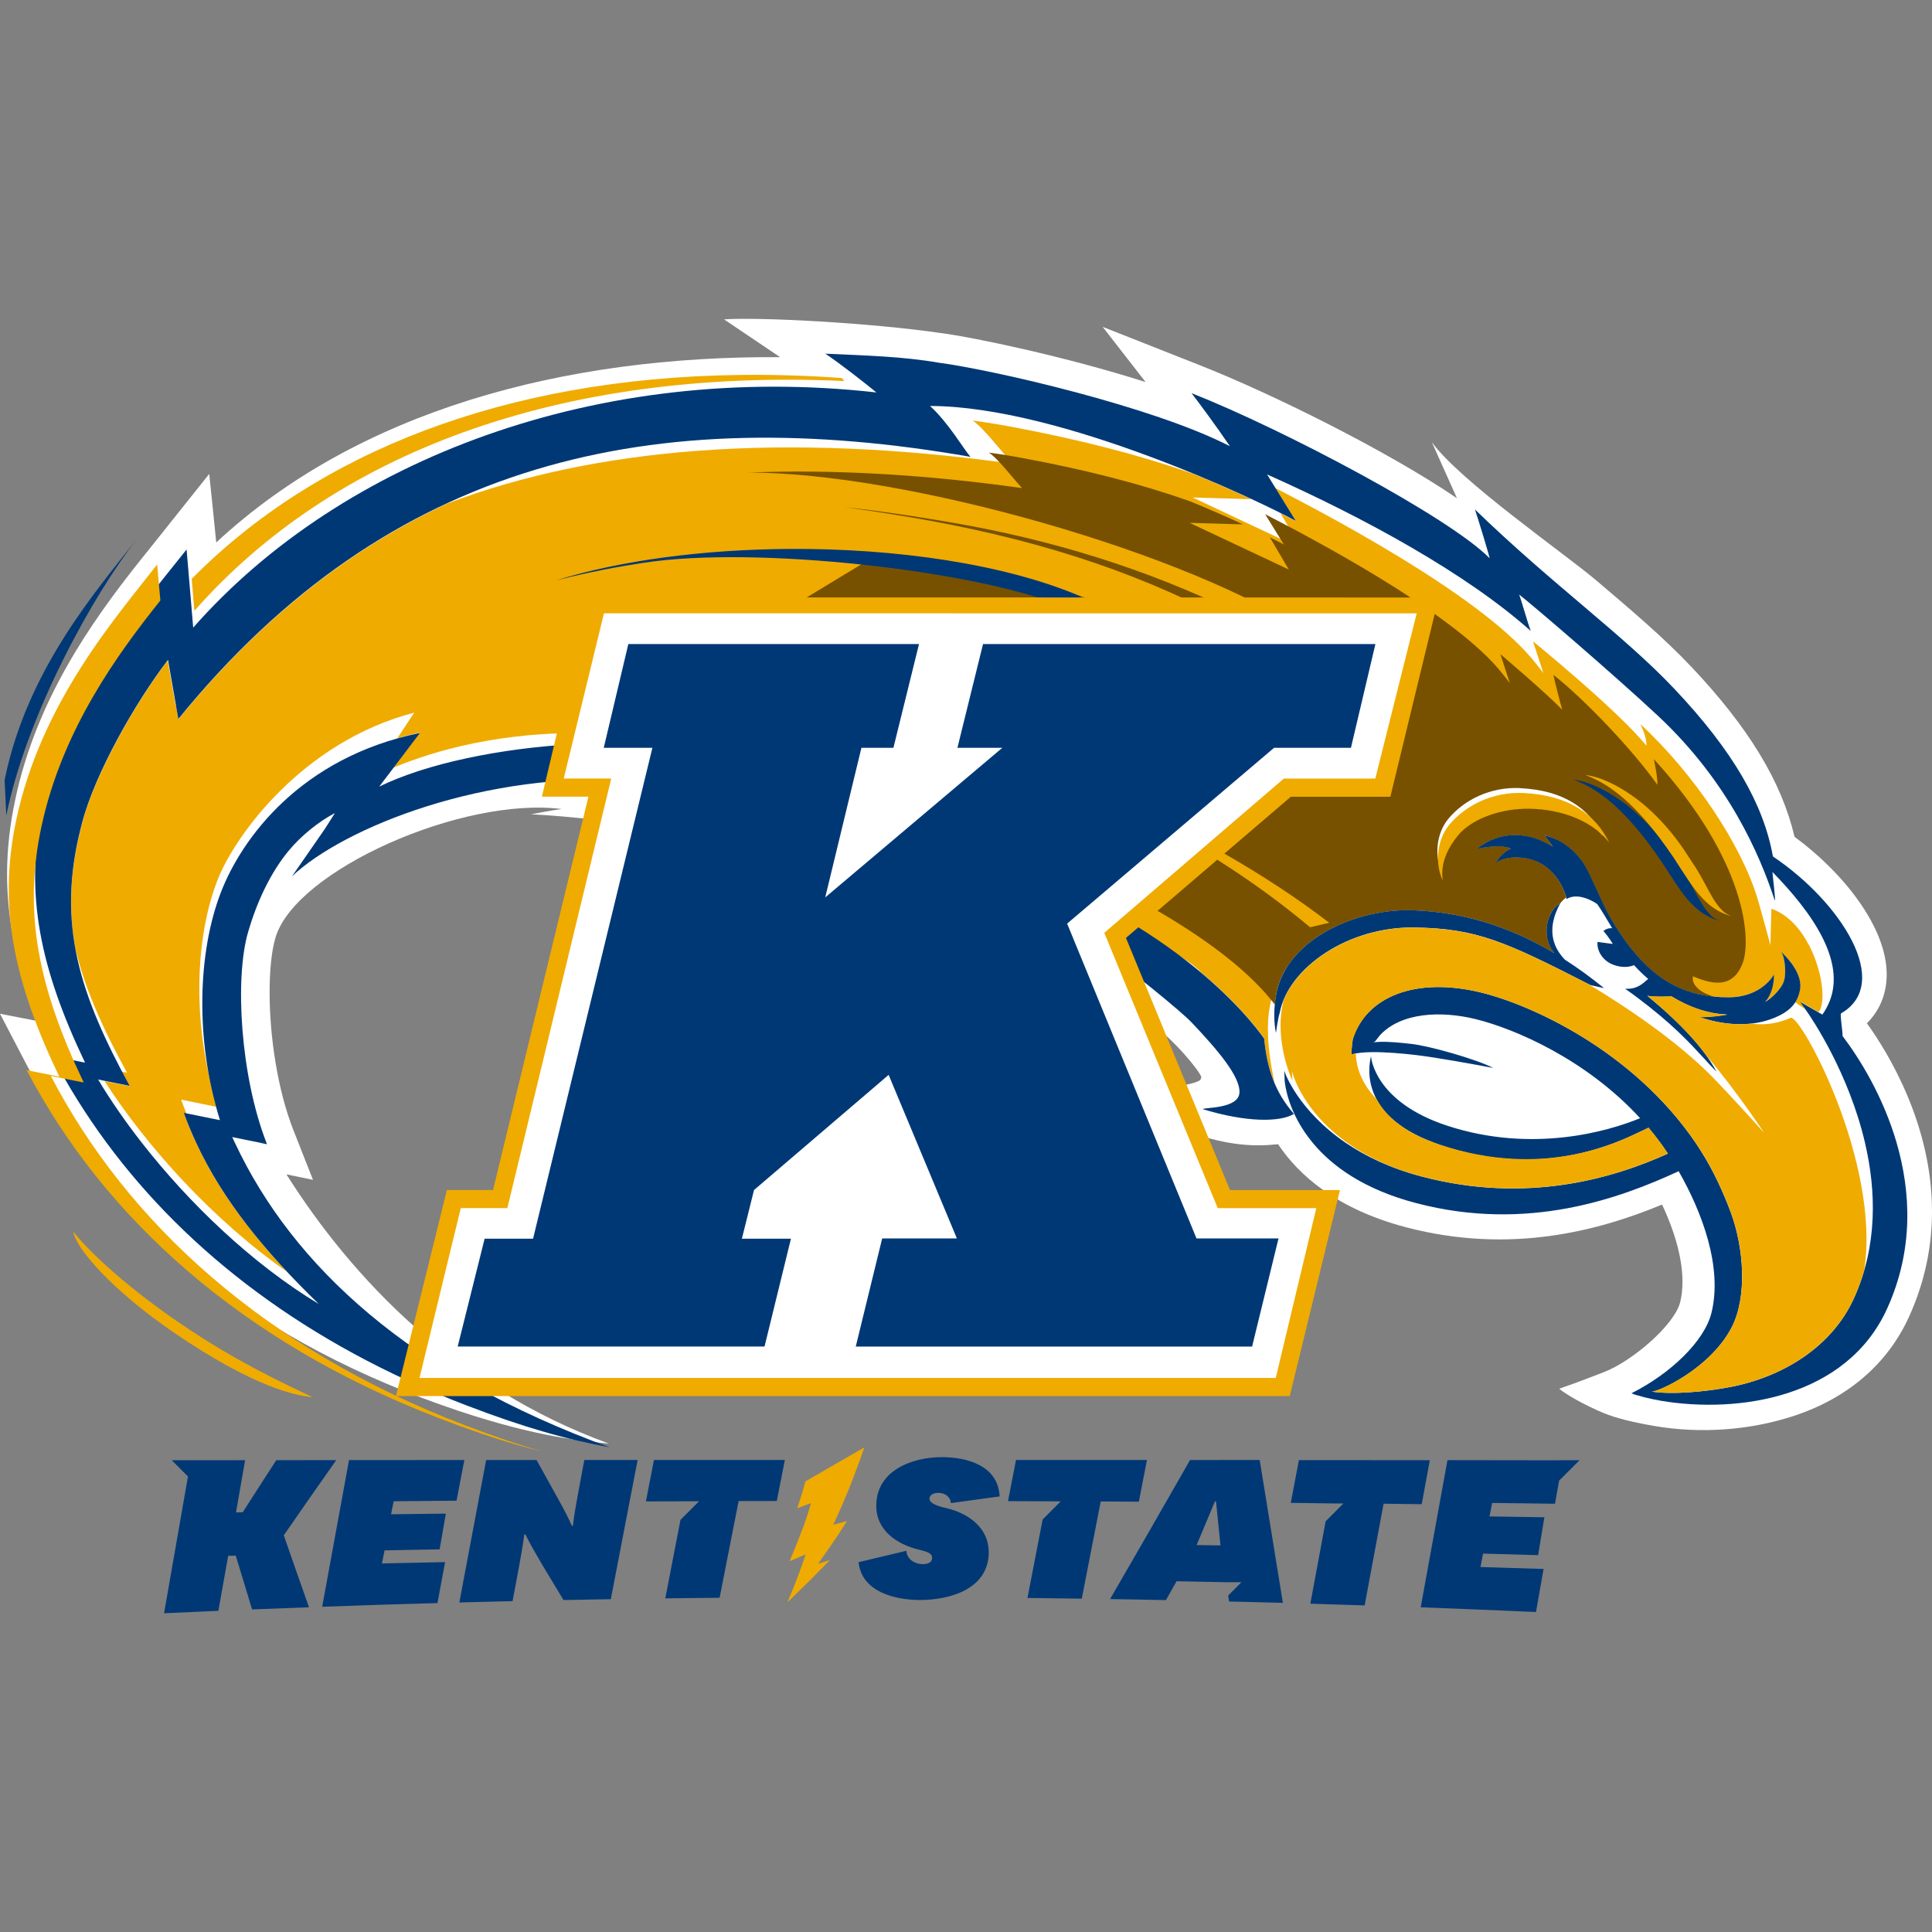 <svg width="200" height="200" viewBox="0 0 200 200" fill="none" xmlns="http://www.w3.org/2000/svg">
<rect x="0" y="0" width="200" height="200" fill="#808080" stroke="none"/>
<g clip-path="url(#clip0_107_20202)">
<path fill-rule="evenodd" clip-rule="evenodd" d="M80.726 36.973C58.315 36.827 37.039 42.533 22.384 56.156C22.307 55.249 21.659 49.061 21.659 49.061L15.562 56.706L14.46 58.08C9.319 64.54 3.774 72.513 1.598 82.682C1.026 85.333 0.733 87.907 0.733 90.488C0.733 95.322 1.765 100.204 3.899 105.701C2.114 105.346 0 104.942 0 104.942L2.853 110.41C11.579 127.144 26.918 139.204 47.502 146.062C55.747 148.81 60.4 149.166 63.029 149.438C47.167 143.669 36.425 132.285 29.652 121.571C31.026 121.857 32.4 122.136 32.4 122.136L30.386 117.024C28.712 112.79 27.91 107.223 27.91 102.738C27.91 100.443 28.105 98.427 28.531 97.018C30.631 90.078 47.867 82.44 58.134 83.751C57.207 83.856 54.968 84.296 54.968 84.296C54.968 84.296 63.861 84.679 71.36 86.528C78.858 88.376 87.975 91.055 95.955 94.57C99.498 96.133 110.059 101.434 117.879 106.742L116.546 104.455C116.546 104.455 117.16 104.587 118.855 105.731C121.471 107.489 124.143 110.837 124.352 111.472C124.372 111.904 124.038 112.03 122.127 112.441C119.608 112.985 116.958 113.439 116.958 113.439C116.958 113.439 119.497 116.006 123.396 117.303C127.288 118.6 129.855 118.712 132.304 118.447C134.438 121.642 138.365 125.164 145.585 127.055C156.397 129.88 165.535 127.396 172.057 124.697C173.431 127.62 174.17 130.382 174.17 132.684C174.17 133.437 174.094 134.142 173.933 134.79C173.354 137.162 168.939 140.929 166.03 142.045C163.121 143.168 162.333 143.44 161.412 143.761C162.487 144.668 165.214 146 166.442 146.446C168.095 147.046 170.097 147.416 171.178 147.604C176.158 148.462 181.201 148.03 185.596 146.607C191.232 144.779 195.396 141.215 197.628 136.297C199.337 132.531 200 128.848 200 125.402C200 116.508 195.585 109.17 193.262 105.927C194.531 104.664 195.243 103.025 195.305 101.156C195.305 101.065 195.312 100.981 195.312 100.89C195.312 95.819 190.569 90.141 185.77 86.626C184.437 80.948 181.04 75.319 175.084 69.027C172.273 66.048 168.862 63.154 165.262 60.098C161.97 57.301 151.123 49.789 148.222 45.771C148.222 45.771 150.224 50.235 150.823 51.574C143.549 46.629 131.593 40.721 124.199 37.805L114.147 33.836C114.147 33.836 116.623 37.024 118.59 39.549C110.283 36.905 100.915 34.945 97.379 34.471L97.49 34.491C90.069 33.403 78.545 32.81 74.953 33.061C75.846 33.654 78.155 35.217 80.728 36.953" fill="white"/>
<path d="M187.242 97.817C185.603 94.608 183.371 94.085 183.371 94.085L183.273 97.845C183.273 97.845 182.408 94.601 181.934 93.011C180.287 87.529 175.439 80.163 169.811 74.959C170.194 75.754 170.459 76.535 170.438 77.191C167.397 73.466 158.692 66.386 158.692 66.386L159.766 69.664C159.766 69.664 159.194 68.911 158.566 68.165C152.805 61.322 136.866 53.028 132.025 50.524L134.146 53.962C133.769 53.753 133.239 53.474 132.555 53.132L134.704 56.788L123.467 51.5L129.521 51.675C127.812 50.879 125.768 49.98 123.502 49.045C117.935 47.092 111.888 45.529 104.612 44.162C103.322 43.918 102.004 43.709 100.678 43.527C101.864 44.295 103.936 47.127 104.898 48.019C81.168 44.699 61.63 46.318 46.328 52.114C36.221 56.788 26.93 64.063 18.469 74.463L18.218 73.026C18.203 73.041 18.197 73.051 18.183 73.067L17.36 68.386C13.97 72.836 9.813 80.147 8.494 85.26C8.48 85.3 8.382 85.692 8.375 85.734C7.21 90.275 7.099 94.272 7.796 98.15C8.759 102.328 10.635 106.437 13.147 111.047L12.631 110.943C12.889 111.438 13.161 111.933 13.433 112.442L10.831 111.921C15.211 118.735 22.089 126.318 29.678 131.633C24.761 126.366 21.169 121.142 19.034 115.227L19.313 115.282C19.111 114.801 18.922 114.32 18.748 113.832L22.368 114.571C22.085 113.508 21.862 112.496 21.666 111.483C19.964 104.043 20.432 96.399 22.545 91.034C24.268 86.63 31.222 76.81 42.878 73.773L41.141 76.41C41.895 76.194 42.669 76.005 43.478 75.838L40.73 79.465C50.314 75.482 63.874 74.136 80.35 78.97L78.704 79.193C79.199 79.388 79.68 79.584 80.134 79.807L77.316 80.504C82.31 81.711 88.546 83.49 91.343 84.459C94.314 85.492 97.949 87.194 101.527 89.035C100.627 88.386 100.097 88.003 100.097 88.003C105.342 89.621 108.858 93.032 112.618 95.013L111.969 93.834C117.368 96.792 122.237 98.48 124.239 100.565C124.253 100.586 124.267 100.601 124.288 100.621C128.215 103.906 130.245 106.606 130.866 107.492C131.04 109.229 131.361 110.728 131.947 112.109C130.301 104.583 132.017 102.379 132.617 101.033C132.784 100.656 133.028 100.307 133.293 100.001C135.776 96.185 141.406 94.05 146.226 94.211C151.227 94.385 156.061 95.766 160.909 98.654C160.009 97.636 159.96 96.241 160.267 95.215C160.309 95.069 160.365 94.929 160.421 94.797C160.476 94.497 160.553 94.211 160.672 93.946C160.944 93.332 161.495 92.934 162.067 92.683C161.725 91.532 160.511 89.098 157.616 88.777C155.761 88.575 154.875 89.258 154.84 89.293C154.868 89.258 155.44 88.268 156.41 87.849C155.433 87.284 152.929 87.834 152.866 87.854C152.978 87.814 155.287 85.636 158.837 86.745C159.549 86.968 160.169 87.317 160.741 87.631C160.246 86.92 159.932 86.494 159.918 86.487C160.337 86.502 163.015 87.275 164.459 90.337C164.787 91.021 165.61 92.807 166.064 93.769C166.88 95.492 168.456 97.92 170.088 99.587C172.746 102.307 175.669 103.256 178.982 103.235C182.372 103.215 183.621 100.968 183.635 100.877C183.62 100.961 183.718 102.524 182.714 103.702C183.46 103.298 184.395 102.328 184.646 101.652C184.981 100.731 184.751 98.924 184.416 98.548C184.59 98.743 186.745 100.64 186.299 102.558C186.222 102.907 186.104 103.319 185.825 103.744C186.139 103.96 186.515 104.226 186.934 104.511L186.348 103.674L188.259 104.77C188.978 103.947 188.803 100.835 187.234 97.752" fill="#EFAB00"/>
<path fill-rule="evenodd" clip-rule="evenodd" d="M102.361 46.848C103.289 47.448 104.824 49.458 105.793 50.525C95.54 49.088 86.061 48.572 77.375 48.921C93.746 48.87 123.371 57.347 135.418 65.578C145.421 72.413 143.768 74.009 133.047 69.224C109.206 58.566 89.898 57.974 89.898 57.974L76.692 65.982C76.692 65.982 98.86 68.884 114.191 77.087C127.388 84.146 122.87 84.522 109.777 79.835C90.135 72.797 68.93 71.548 59.164 72.818C67.848 73.132 83.082 75.125 89.032 77.12C87.525 77.58 83.675 79.282 81.833 79.715C85.133 79.499 121.898 90.778 131.964 103.989C131.999 103.57 132.071 103.124 132.162 102.649C133.362 97.202 140.386 94.036 146.224 94.232C151.226 94.399 156.058 95.779 160.905 98.674C159.999 97.655 159.957 96.253 160.264 95.228C160.536 94.321 161.127 93.644 161.469 93.582C161.657 93.316 161.875 93.095 162.119 92.92C161.882 91.909 160.71 89.134 157.613 88.799C155.751 88.597 154.865 89.279 154.837 89.307C154.865 89.282 155.437 88.289 156.399 87.87C155.43 87.305 152.926 87.856 152.856 87.876C152.974 87.835 155.282 85.652 158.832 86.768C159.544 86.984 160.166 87.34 160.738 87.647C160.243 86.942 159.92 86.509 159.906 86.509C160.332 86.524 163.01 87.298 164.454 90.353C164.782 91.044 165.605 92.823 166.059 93.785C166.875 95.515 168.453 97.934 170.085 99.608C172.338 101.91 174.786 102.942 177.507 103.194C176.035 102.803 175.071 101.96 175.252 101.067C177.324 101.939 179.312 102.302 180.344 99.854C181.369 97.405 180.846 89.131 171.206 78.584C171.311 79.163 171.563 80.175 171.577 81.249C169.066 77.677 163.96 72.32 160.808 69.865C160.94 70.5 161.465 72.601 161.723 73.473C160.042 71.722 155.317 67.716 155.317 67.716L156.293 70.702C156.293 70.702 155.771 70.013 155.199 69.329C149.933 63.086 135.39 55.518 130.967 53.23L132.906 56.368C132.563 56.186 132.075 55.927 131.453 55.62L133.412 58.954L123.153 54.127L128.683 54.286C127.127 53.562 125.259 52.739 123.186 51.888C118.109 50.102 112.585 48.673 105.943 47.432C104.765 47.209 103.565 47.012 102.358 46.852L102.361 46.848ZM87.507 52.515C90.521 52.919 93.944 53.476 96.26 53.902C108.348 56.12 118.903 59.63 128.262 64.903L129.309 64.1C120.646 59.677 110.783 56.33 99.999 54.357C96.624 53.736 90.912 52.842 87.507 52.515Z" fill="#785100"/>
<path fill-rule="evenodd" clip-rule="evenodd" d="M85.443 36.615C87.11 37.738 89.412 39.56 90.73 40.627C62.082 37.404 35.401 47.477 20 64.971L19.721 61.665L19.316 56.88C18.57 57.828 17.69 58.903 16.741 60.102C12.403 65.55 6.592 73.397 4.423 83.539C2.498 92.523 4.165 100.273 8.803 110.003L5.414 109.323C7.033 112.413 8.903 115.418 11.045 118.313L11.05 118.318C19.372 129.576 31.69 139.119 48.271 145.48C51.396 146.68 53.985 147.545 56.245 148.201C58.861 148.961 61.043 149.444 63.129 149.827C42.503 142.322 30.298 131.055 24.326 118.318L24.318 118.313C24.228 118.11 24.131 117.91 24.04 117.707L26.997 118.312L27.588 118.315C24.897 111.402 24.277 101.301 25.686 96.474C26.558 93.482 27.932 90.435 29.871 88.084C31.154 86.522 33.024 85.021 34.67 84.17L33.615 85.83L30.234 90.707C35.618 85.65 50.209 79.761 65.827 80.794C67.166 80.877 68.514 81.011 69.853 81.207L63.645 82.582L62.153 82.909C63.701 82.797 66.19 83.036 69.217 83.559C76.178 84.758 89.32 88.616 97.314 92.138C101.806 94.119 108.195 97.041 115.798 102.202C114.975 100.675 114.258 99.142 113.448 97.76C117.403 100.76 122.237 104.658 123.367 105.857C126.067 108.703 128.424 111.474 128.306 113.134C128.187 114.794 124.677 114.625 124.503 114.814C128.974 116.195 132.538 116.187 133.947 115.308C131.966 113.027 131.178 110.657 130.864 107.518C129.469 105.544 121.086 94.523 100.098 88.028C100.098 88.028 101.765 89.242 104.227 91.041C100.447 89.27 95.927 87.381 91.63 85.888C88.212 84.702 79.66 82.307 74.526 81.226L80.136 79.837C70.126 74.976 48.921 76.679 39.259 81.429L43.481 75.871C31.107 78.403 24.988 86.822 22.84 92.445C20.496 98.569 20.154 107.573 22.77 115.957L19.023 115.198C19.407 116.258 19.841 117.296 20.315 118.315V118.32C23.056 124.207 27.331 129.502 33.002 134.991C26.103 130.834 19.581 124.563 14.699 118.32L14.694 118.315C12.957 116.088 11.422 113.872 10.16 111.751L13.425 112.412C8.311 103.031 5.813 95.714 8.366 85.697C8.373 85.657 8.472 85.272 8.486 85.231C9.811 80.104 13.988 72.753 17.392 68.308L18.461 74.433C40.322 47.543 67.734 41.571 100.462 47.291C99.779 46.524 98.216 43.805 96.278 42.026C109.852 42.056 130.366 51.847 134.14 53.926L131.168 49.113C141.324 53.64 151.799 59.372 158.461 65.315C158.105 64.353 157.505 62.17 157.261 61.549C158.426 62.435 166.963 69.739 171.63 74.099C178.927 80.921 182.177 88.474 183.726 93.225C183.83 93.163 183.511 90.756 183.483 90.268C187.389 94.265 191.65 99.866 189.013 104.456C188.908 104.651 188.79 104.839 188.65 105.028L186.348 103.708L186.957 104.573C187.64 105.542 191.393 111.13 193.067 118.314V118.32C194.218 123.258 194.392 128.95 191.909 134.419C189.607 139.476 184.493 142.553 179.122 143.585C176.367 144.108 172.97 144.386 170.947 144.051C171.582 144.156 177.057 141.679 179.261 137.41C180.894 134.251 180.524 129.146 179.164 125.491C178.368 123.363 177.343 121.137 176.122 119.219C175.718 118.577 175.536 118.312 175.536 118.312C169.015 108.721 158.44 103.992 153.313 102.744C146.547 101.091 141.413 103.164 140.032 107.593C140.032 107.593 139.866 108.722 139.901 109.231C139.921 109.195 139.955 109.162 139.99 109.128C140.513 108.995 141.197 108.932 141.957 108.918C143.408 108.898 145.124 109.05 146.463 109.203C148.59 109.447 152.671 110.186 154.582 110.556C152.894 109.67 147.971 108.261 146.053 108.059C145.767 108.034 145.486 108.005 145.207 107.97C144.056 107.858 143.017 107.794 142.152 107.906C142.271 107.85 142.334 107.822 142.334 107.822L142.878 107.138C145.082 104.795 149.185 104.622 152.763 105.5C156.864 106.512 164.216 109.686 169.783 115.754C166.553 117.093 158.649 119.423 149.824 116.535C142.34 114.087 141.914 109.518 141.928 109.309C141.908 109.581 140.102 115.25 148.508 118.313C148.508 118.313 148.702 118.392 149.169 118.553C157.149 121.238 163.435 119.716 167.117 118.321L167.131 118.315C168.282 117.876 169.183 117.445 169.804 117.152L170.655 116.739C171.081 117.248 171.491 117.771 171.889 118.315C171.889 118.315 172.133 118.638 172.656 119.426C166.929 122.014 158.015 124.635 147.211 121.803C143.911 120.938 141.339 119.684 139.337 118.324L139.329 118.318C134.411 114.977 132.969 111.029 132.948 110.827L132.989 111.893C133.01 112.095 133.254 115.131 135.905 118.318L135.911 118.324C137.871 120.681 141.142 123.121 146.625 124.551C158.183 127.579 167.738 124.028 173.773 121.245C176.193 125.472 178.328 131.15 177.177 135.879C176.451 138.858 172.894 142.221 168.89 144.23C169.413 144.474 170.927 144.835 171.917 145.003C179.96 146.363 191.17 144.69 195.354 135.469C198.13 129.359 197.802 123.36 196.344 118.324V118.318C194.942 113.505 192.509 109.571 190.745 107.255C190.73 106.523 190.451 104.98 190.591 104.903C195.955 101.792 190.57 93.381 183.532 88.659C182.576 83.309 179.457 77.785 173.298 71.277C168.059 65.731 160.737 60.533 152.687 52.741C152.959 53.537 154.291 57.882 154.194 57.778C150.065 53.571 132.968 44.497 123.343 40.695C124.144 41.728 125.978 44.211 127.318 46.192C119.339 42.076 102.772 38.289 97.158 37.542C93.383 36.894 89.568 36.802 85.439 36.613L85.443 36.615ZM81.583 56.826C72.913 56.888 64.333 57.984 57.509 60.096C61.052 59.189 64.094 58.647 66.605 58.263C78.198 56.463 101.231 59.057 110.307 62.886C110.621 62.628 111.479 61.995 111.939 61.765C104.025 58.379 92.73 56.746 81.583 56.826ZM156.847 86.438C155.445 86.438 154.133 86.897 152.955 87.797C152.906 87.832 152.871 87.861 152.871 87.886C152.92 87.865 154.02 87.621 155.053 87.621C155.66 87.621 156.114 87.713 156.4 87.853C155.835 88.104 155.297 88.585 154.857 89.262L154.852 89.318C154.859 89.311 155.527 88.765 156.95 88.765C157.166 88.765 157.389 88.782 157.62 88.807C160.758 89.149 161.951 91.993 162.167 93.068C162.453 92.893 162.781 92.802 163.158 92.802C164.072 92.802 164.994 93.346 165.343 93.584C165.866 94.344 166.368 95.21 166.891 96.089C166.856 96.084 166.813 96.084 166.771 96.084C166.492 96.084 166.222 96.181 165.984 96.377C166.57 97.032 166.933 97.701 166.961 97.716L165.371 97.507C165.294 98.393 165.878 99.509 167.148 99.92C167.51 100.039 167.859 100.096 168.194 100.096C168.529 100.096 168.851 100.04 169.151 99.915C169.611 100.417 170.112 100.905 170.621 101.338L170.588 101.363C170.009 101.879 169.451 102.359 168.482 102.359H168.426C168.363 102.359 168.307 102.36 168.244 102.376C168.342 102.41 169.471 103.249 169.478 103.254C173.119 105.989 174.849 107.879 176.383 109.546C176.809 110.013 177.215 110.453 177.647 110.899L177.661 110.888C176.434 108.593 174.11 106.033 170.538 103.09C170.95 103.148 171.368 103.174 171.905 103.174C172.184 103.174 172.465 103.162 172.765 103.157L173.035 103.151C174.947 104.316 176.887 104.951 178.805 105.021C177.466 105.266 176.411 105.286 176.118 105.286H176.085C176.008 105.286 175.958 105.288 175.951 105.308C175.965 105.308 176.014 105.322 176.091 105.347C177.479 105.793 178.84 106.025 180.145 106.025C181.637 106.025 183.003 105.725 184.196 105.132C185.723 104.379 186.128 103.416 186.316 102.579C186.498 101.777 186.339 100.452 184.511 98.645C184.47 98.601 184.44 98.575 184.405 98.575C184.733 98.938 184.979 100.743 184.637 101.664C184.393 102.327 183.472 103.296 182.726 103.729C183.318 103.031 183.626 102.11 183.646 100.981C183.646 100.93 183.645 100.911 183.624 100.891C183.624 100.919 182.398 103.22 178.987 103.24H178.875C175.318 103.24 172.535 102.09 170.1 99.599C168.391 97.856 166.848 95.421 166.074 93.782C165.83 93.259 165.483 92.505 165.162 91.815C164.883 91.215 164.625 90.664 164.478 90.35C163.027 87.288 160.382 86.522 159.922 86.522H159.908C159.943 86.543 160.237 86.941 160.753 87.638L160.619 87.566C160.096 87.279 159.496 86.953 158.848 86.751C158.178 86.542 157.503 86.438 156.847 86.438ZM161.484 93.573C161.142 93.628 160.544 94.305 160.265 95.233C159.958 96.251 160.007 97.652 160.906 98.67C156.059 95.782 151.225 94.403 146.231 94.228C140.386 94.033 133.369 97.198 132.169 102.646C131.646 105.157 132.085 106.923 132.085 106.923C132.085 106.923 132.281 105.457 132.476 104.85C133.334 100.246 139.514 95.867 146.538 96.014C152.879 96.139 155.738 97.415 164.646 101.976L166.055 102.292C164.695 101.189 163.347 100.206 162.001 99.348C160.627 97.932 160.152 96.035 161.484 93.573ZM26.994 118.321L27.641 118.452C27.62 118.411 27.602 118.37 27.588 118.321H26.994Z" fill="#003875"/>
<path d="M60.98 61.84L56.097 82.467H60.915L51.038 123.189H46.262L40.988 144.52H133.515L138.713 123.194H127.329L116.559 97.093L126.012 88.999C129.421 91.157 132.624 93.48 135.616 95.986L137.602 95.525C134.342 93.018 130.666 90.613 126.749 88.366L133.621 82.482H143.93L148.93 61.855L60.98 61.84Z" fill="#EFAB00"/>
<path d="M62.521 63.488L58.358 80.592H63.275L52.522 125.061H47.7L43.426 142.645H132.065L136.265 125.067H126.061L114.315 96.566L132.903 80.598H142.37L146.658 63.494L62.523 63.488L62.521 63.488ZM157.367 81.582C154.242 81.436 151.535 82.831 149.931 84.763C148.647 86.311 148.486 88.705 149.281 90.338C149.002 88.594 149.826 87.01 150.824 85.804C152.114 84.248 154.779 83.235 157.408 83.159C160.422 83.075 163.999 84.044 165.938 86.562C164.529 83.682 161.859 81.807 157.367 81.591L157.367 81.582Z" fill="white"/>
<path d="M14.168 55.797C9.913 61.217 2.785 69.377 0.477 80.746L0.652 84.411C2.85 73.711 9.762 61.42 14.171 55.797H14.168ZM65.045 66.671L62.501 77.412H67.537L55.183 128.228H50.169L47.379 139.394H79.144L81.878 128.228H76.8L78.055 123.192L91.992 111.27L99.057 128.201H91.323L88.588 139.395H129.617L132.352 128.201H123.861L110.469 95.613L131.891 77.413H139.849L142.382 66.671H101.763L99.112 77.413H103.758L85.427 92.899L89.174 77.413H92.486L95.136 66.671L65.045 66.671ZM162.923 80.73C165.211 81.56 168.17 83.522 171.999 89.207L173.115 90.909C174.657 93.308 175.946 94.829 178.227 95.387C176.455 94.955 175.772 92.54 174.279 90.231L173.149 88.501C169.096 82.516 164.423 80.814 162.923 80.73ZM97.484 150.843C94.394 150.848 90.745 152.23 90.71 155.829C90.682 158.41 92.831 159.868 95.118 160.419C96.032 160.642 96.494 160.81 96.494 161.27C96.494 161.73 96.088 161.92 95.495 161.92C94.707 161.915 93.864 161.404 93.829 160.539C92.183 160.93 90.529 161.319 88.882 161.716C89.196 164.792 92.656 165.631 95.23 165.631C98.39 165.636 102.388 164.464 102.353 160.642C102.332 158.222 100.378 156.75 98.188 156.178C97.63 156.031 96.304 155.794 96.221 155.187C96.178 154.873 96.494 154.54 97.136 154.54C97.84 154.54 98.405 154.972 98.433 155.6C100.114 155.37 101.802 155.138 103.483 154.908C103.323 151.734 100.163 150.843 97.484 150.843ZM60.488 151.136C60.265 152.336 60.042 153.527 59.819 154.727C59.623 155.794 59.435 156.868 59.302 157.95H59.199C58.816 157.078 58.368 156.234 57.907 155.397C57.119 153.981 56.332 152.558 55.544 151.142H50.327C49.399 156.059 48.471 160.97 47.55 165.887C49.392 165.837 51.226 165.796 53.061 165.748L53.708 162.296C53.917 161.145 54.128 159.993 54.275 158.842H54.386C54.93 159.93 55.544 160.978 56.158 162.031C56.883 163.231 57.609 164.436 58.334 165.636C59.966 165.611 61.598 165.574 63.231 165.547C64.151 160.748 65.079 155.942 66.007 151.135L60.488 151.136ZM67.695 151.136C67.423 152.566 67.143 153.995 66.864 155.425C68.182 155.42 72.36 155.41 72.36 155.41L70.441 157.341L68.872 165.461C70.749 165.44 72.618 165.42 74.494 165.399C75.15 162.065 75.806 158.729 76.462 155.388C77.78 155.388 79.097 155.383 80.415 155.383C80.687 153.967 80.968 152.552 81.247 151.136L67.695 151.136ZM105.177 151.136C104.898 152.559 104.62 153.974 104.348 155.397C105.667 155.402 109.803 155.419 109.803 155.419L107.934 157.297C107.411 160.003 106.886 162.715 106.363 165.421C108.239 165.442 110.109 165.472 111.985 165.491C112.641 162.143 113.291 158.788 113.946 155.433C115.265 155.438 116.583 155.447 117.894 155.452C118.173 154.016 118.453 152.579 118.731 151.136L105.177 151.136ZM123.195 151.139C120.454 155.952 117.69 160.744 114.914 165.536C116.846 165.561 118.773 165.607 120.698 165.642C121.068 164.993 121.437 164.344 121.8 163.689C123.502 163.724 126.912 163.792 126.912 163.792H128.51L127.135 165.181C127.163 165.363 127.2 165.556 127.235 165.787C129.091 165.827 130.946 165.878 132.802 165.926C132.006 161.002 131.204 156.07 130.402 151.138L123.195 151.139ZM48.071 151.142C44.088 151.142 40.112 151.147 36.129 151.147C35.202 156.211 34.274 161.267 33.353 166.331C37.329 166.185 41.311 166.061 45.286 165.949C45.551 164.533 45.811 163.124 46.076 161.708C43.893 161.759 41.715 161.798 39.539 161.847C39.643 161.31 39.7 161.038 39.812 160.494C41.709 160.459 43.605 160.423 45.51 160.388C45.719 159.154 45.938 157.919 46.154 156.691C44.264 156.707 42.372 156.727 40.482 156.756C40.593 156.211 40.641 155.945 40.752 155.408C42.922 155.388 45.093 155.367 47.262 155.352C47.527 153.944 47.799 152.543 48.071 151.142ZM34.807 151.153C32.736 151.158 30.665 151.156 28.602 151.156C27.437 152.948 26.279 154.749 25.128 156.549C24.849 156.554 24.709 156.552 24.43 156.563C24.744 154.763 25.059 152.958 25.373 151.159C23.504 151.164 21.629 151.164 19.76 151.164H17.784L19.458 152.844C18.628 157.559 17.807 162.282 16.984 167.004C18.86 166.92 20.729 166.836 22.606 166.753C22.941 164.855 23.279 162.958 23.621 161.061C23.935 161.056 24.091 161.046 24.405 161.041C24.97 162.897 25.527 164.752 26.099 166.607C28.059 166.531 30.019 166.454 31.986 166.384C31.107 163.901 30.242 161.418 29.377 158.935C31.176 156.334 32.98 153.74 34.807 151.153ZM134.459 151.153C134.18 152.625 133.901 154.096 133.622 155.575C134.947 155.59 138.03 155.637 138.03 155.637H139.071L137.23 157.486C136.706 160.332 136.175 163.17 135.645 166.016C137.521 166.071 139.397 166.128 141.267 166.192C141.922 162.683 142.572 159.173 143.228 155.665C144.546 155.68 145.858 155.7 147.176 155.715C147.455 154.194 147.734 152.675 148.013 151.161V151.156C143.493 151.151 138.972 151.153 134.459 151.153ZM149.842 151.153C148.921 156.231 147.999 161.309 147.071 166.387C151.054 166.533 155.031 166.7 159.007 166.875C159.272 165.389 159.53 163.905 159.788 162.419C157.612 162.35 155.436 162.279 153.259 162.216C153.364 161.665 153.42 161.387 153.525 160.829C155.422 160.88 157.327 160.932 159.225 160.988C159.441 159.677 159.656 158.379 159.872 157.068C157.975 157.043 156.084 157.007 154.194 156.979C154.306 156.421 154.353 156.142 154.465 155.584C156.634 155.609 158.805 155.639 160.974 155.667C161.113 154.873 161.252 154.077 161.398 153.276L163.513 151.164H161.314V151.17C157.485 151.165 153.664 151.163 149.842 151.153ZM125.776 155.411H125.882L126.343 159.981C125.52 159.976 124.697 159.96 123.874 159.945L125.776 155.411Z" fill="#003875"/>
<path d="M76.476 38.815C52.259 39.139 32.821 46.791 19.845 59.925L20.124 63.231C34.431 46.986 57.756 38.079 87.409 39.446C87.317 39.341 87.227 39.236 87.143 39.131C83.493 38.873 79.936 38.769 76.476 38.815ZM16.268 58.432C12.18 63.726 4.207 72.681 1.647 85.041C-0.215 94.018 1.487 101.748 6.14 111.458L2.758 110.781C10.682 125.882 24.763 138.877 45.494 146.829C49.889 148.517 53.216 149.543 56.083 150.254C53.816 149.6 51.228 148.727 48.111 147.534C27.269 139.54 13.156 126.516 5.261 111.381L8.665 112.059C4.026 102.328 2.359 94.585 4.284 85.594C6.46 75.451 12.264 67.604 16.602 62.157L16.268 58.432ZM164.122 80.237C166.41 81.067 169.375 83.033 173.204 88.711L174.315 90.421C175.856 92.814 177.145 94.34 179.426 94.891C177.654 94.465 176.979 92.053 175.486 89.737L174.356 88.013C170.304 82.021 165.629 80.328 164.122 80.237ZM157.727 82.093C154.498 81.939 151.687 83.39 150.027 85.385C148.701 86.989 148.541 89.464 149.357 91.152C149.071 89.345 149.921 87.707 150.953 86.459C152.292 84.848 155.049 83.802 157.769 83.725C160.894 83.634 164.598 84.637 166.6 87.246C165.142 84.26 162.38 82.323 157.727 82.093ZM146.545 96.029C140.176 95.897 134.506 99.481 132.867 103.582C132.254 105.995 132.581 109.087 133.788 111.891L133.746 110.878C133.781 111.164 135.825 118.817 147.223 121.796C158.027 124.621 166.942 121.997 172.668 119.416C172.04 118.474 171.37 117.581 170.659 116.738L169.814 117.142C167.205 118.398 159.687 121.983 149.175 118.537C145.304 117.275 143.412 115.476 142.512 113.802C141.215 112.449 140.413 110.859 140.35 109.059C140.232 109.079 140.113 109.099 140.001 109.129C139.966 109.164 139.932 109.197 139.904 109.232C139.876 108.723 140.043 107.594 140.043 107.594C141.424 103.165 146.558 101.092 153.324 102.745C158.605 104.035 169.674 109.017 176.134 119.215C177.347 121.133 178.381 123.357 179.169 125.484C180.537 129.139 180.899 134.24 179.267 137.406C177.063 141.675 171.594 144.151 170.953 144.047C172.975 144.375 176.378 144.102 179.133 143.572C184.497 142.54 189.617 139.464 191.912 134.407C192.344 133.458 192.693 132.503 192.972 131.547C194.751 120.379 186.367 104.908 185.355 105.368C183.807 106.065 182.399 106.115 181.318 105.962C178.521 106.283 176.107 105.327 175.961 105.306C175.989 105.306 177.196 105.342 178.821 105.041C176.826 104.95 174.873 104.258 173.059 103.149C172.139 103.17 171.377 103.206 170.554 103.088C173.253 105.341 175.215 107.334 176.533 109.134C179.972 113.194 182.601 117.248 182.601 117.248C182.601 117.248 178.96 113.187 177.063 111.283C173.694 107.913 168.93 104.581 164.354 101.832C155.684 97.403 152.816 96.155 146.545 96.029ZM7.593 127.493C7.795 129.153 11.561 133.563 18.062 137.992C26.418 143.691 30.736 144.5 32.361 144.632C26.349 141.828 22.338 139.546 18.243 136.714C12.46 132.731 8.744 129.041 7.593 127.493ZM89.483 149.828L83.364 153.358C83.364 153.358 83.31 153.659 83.01 154.635C82.71 155.605 82.535 156.134 82.535 156.134L83.945 155.604C83.945 155.604 83.693 156.643 83.121 158.157C82.549 159.67 81.74 161.616 81.74 161.616L83.386 160.919C83.386 160.919 83.4 160.99 82.745 162.783C82.194 164.275 81.525 165.852 81.525 165.852C81.525 165.852 82.87 164.574 83.945 163.5C85.019 162.432 85.906 161.499 85.906 161.499L84.692 161.881C84.692 161.881 85.32 160.988 86.115 159.844C86.903 158.708 87.683 157.453 87.683 157.453L86.253 157.843C86.253 157.843 86.916 156.489 87.76 154.431C88.604 152.38 89.484 149.827 89.484 149.827L89.483 149.828Z" fill="#EFAB00"/>
</g>
<defs>
<clipPath id="clip0_107_20202">
<rect width="200" height="200" fill="white"/>
</clipPath>
</defs>
</svg>
